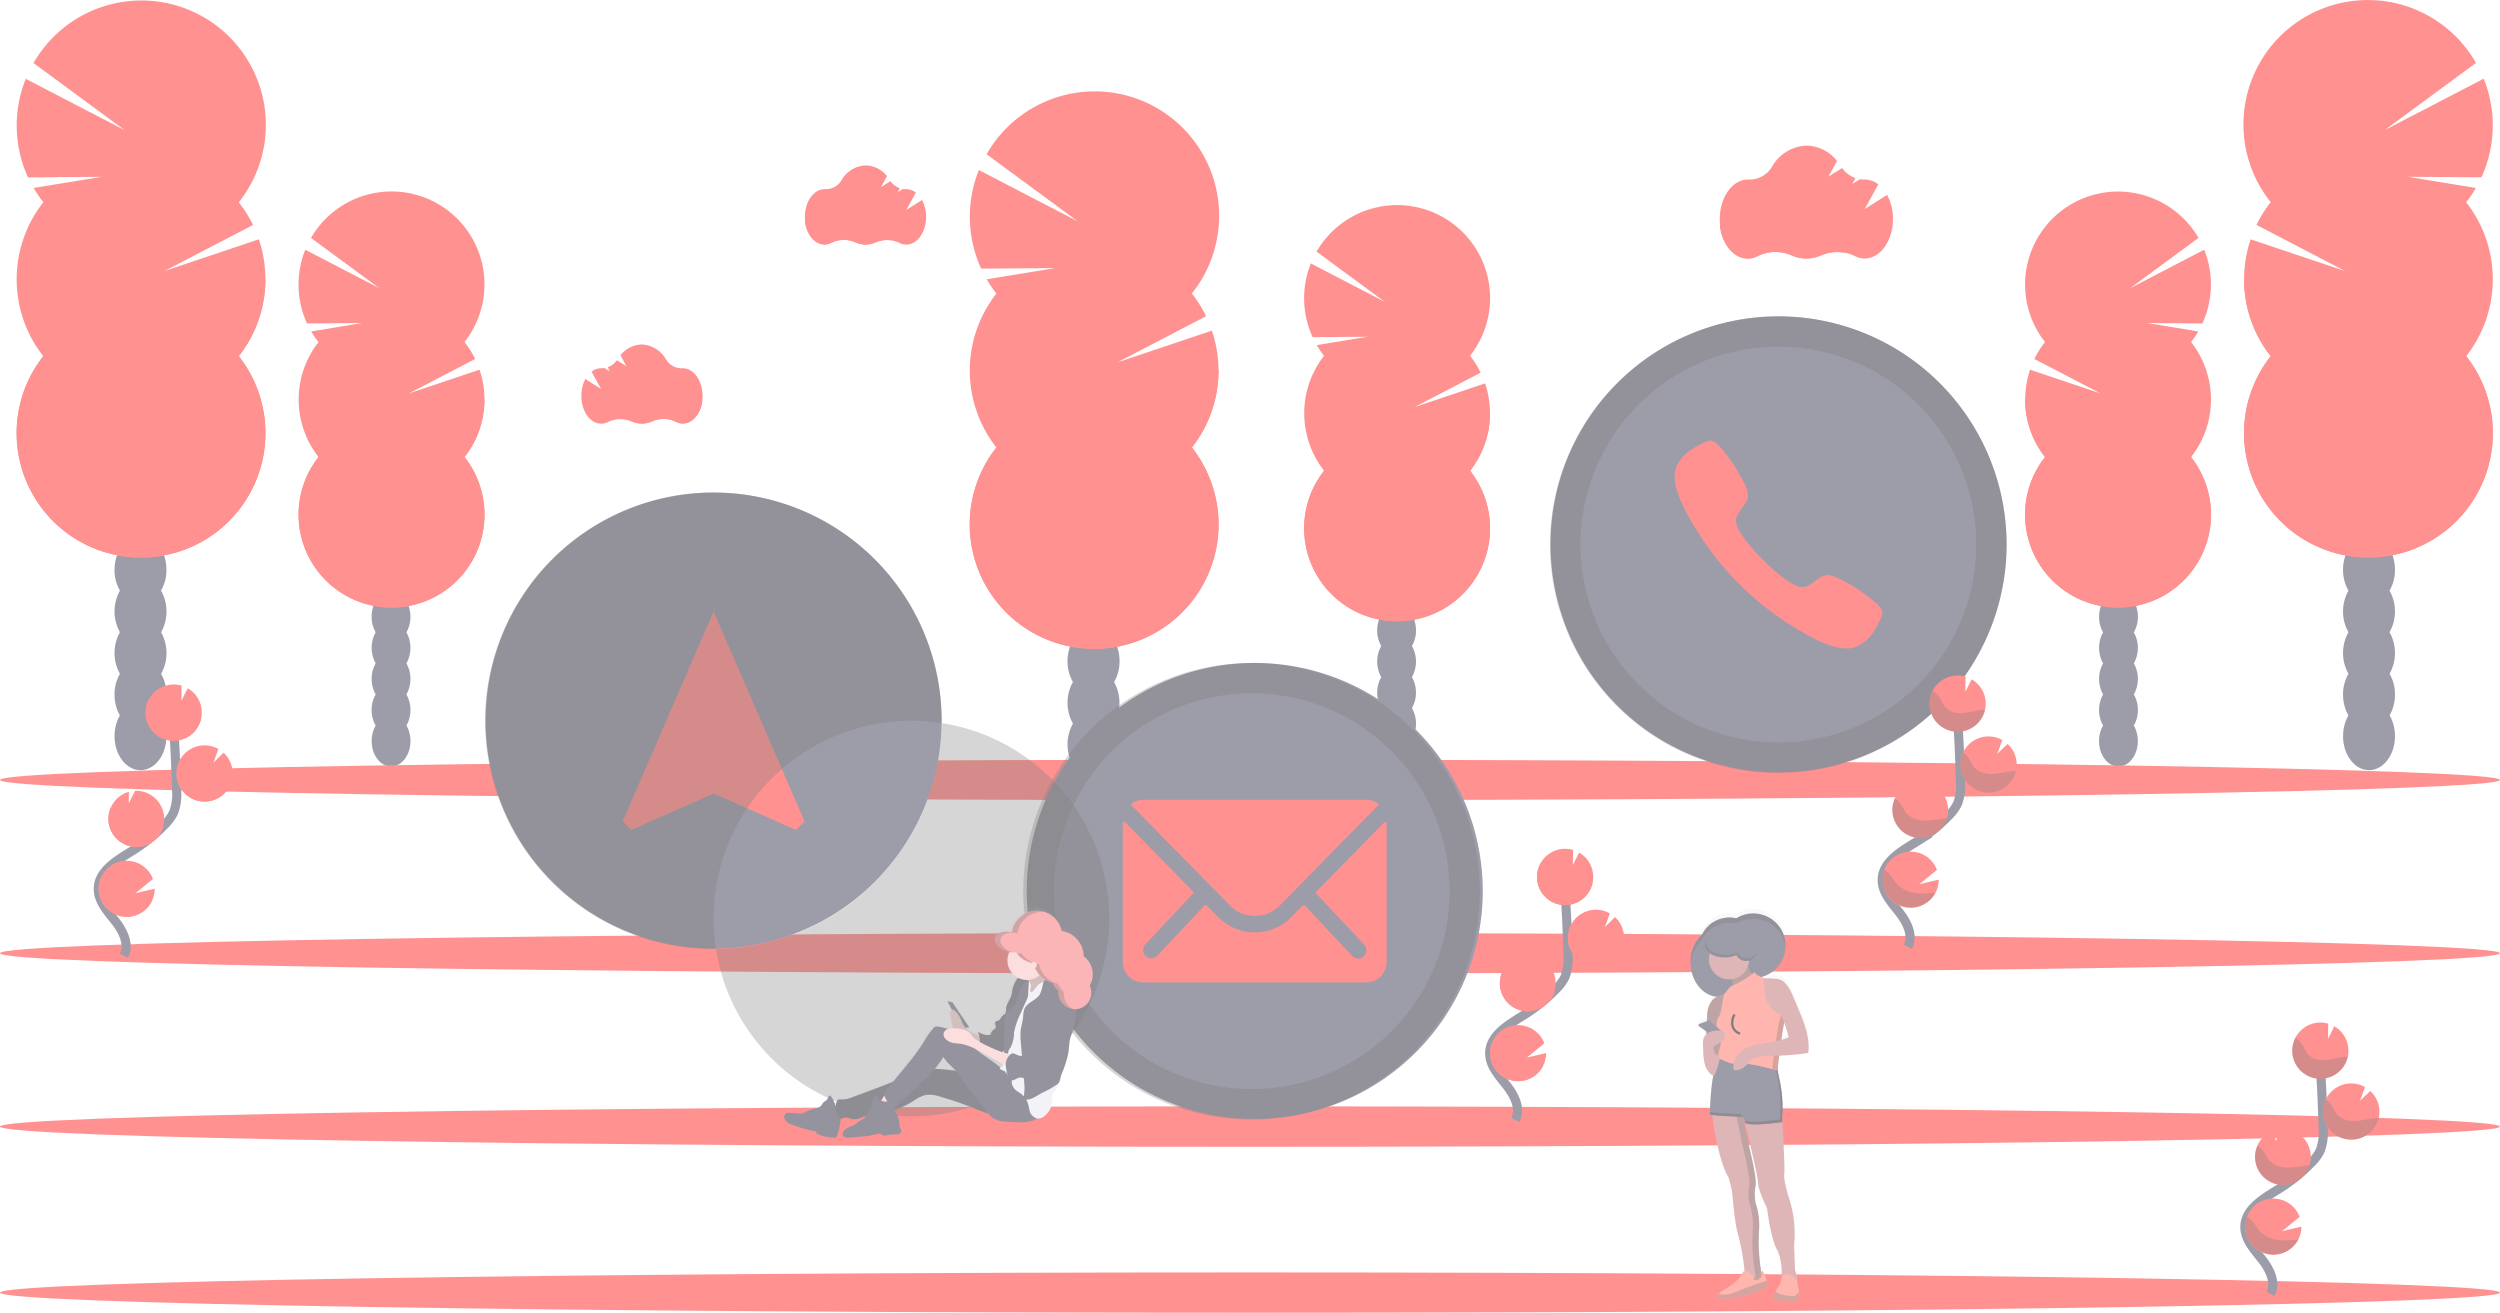 <svg xmlns="http://www.w3.org/2000/svg" xmlns:xlink="http://www.w3.org/1999/xlink" width="499" height="262.046" viewBox="0 0 499 262.046">
  <defs>
    <linearGradient id="linear-gradient" x1="20.421" y1="7.031" x2="20.421" y2="4.836" gradientUnits="objectBoundingBox">
      <stop offset="0" stop-color="gray" stop-opacity="0.251"/>
      <stop offset="0.54" stop-color="gray" stop-opacity="0.122"/>
      <stop offset="1" stop-color="gray" stop-opacity="0.102"/>
    </linearGradient>
    <linearGradient id="linear-gradient-2" x1="5.018" y1="10.438" x2="5.018" y2="8.24" xlink:href="#linear-gradient"/>
  </defs>
  <g id="surface1" transform="translate(0 0.163)" opacity="0.51">
    <g id="Group_1007" data-name="Group 1007">
      <path id="Path_1836" data-name="Path 1836" d="M223.457,165c0-3.75-2.32-6.789-5.18-6.789s-5.183,3.039-5.183,6.789,2.32,6.789,5.183,6.789S223.457,168.75,223.457,165Zm0,0" fill="#3f3d56"/>
      <path id="Path_1837" data-name="Path 1837" d="M222.379,135.953a8.172,8.172,0,0,0,1.082-4.152c0-3.75-2.32-6.789-5.184-6.789s-5.2,3.051-5.2,6.8a8.188,8.188,0,0,0,1.082,4.148,8.482,8.482,0,0,0,0,8.3,8.49,8.49,0,0,0,0,8.3,8.186,8.186,0,0,0-1.082,4.148c0,3.746,2.32,6.789,5.18,6.789s5.187-3.043,5.187-6.789a8.17,8.17,0,0,0-1.086-4.148,8.484,8.484,0,0,0,0-8.3,8.477,8.477,0,0,0,0-8.3Zm0,0" fill="#3f3d56"/>
      <path id="Path_1838" data-name="Path 1838" d="M223.457,123.512c0-3.746-2.32-6.789-5.18-6.789s-5.183,3.043-5.183,6.789,2.32,6.793,5.183,6.793S223.457,127.262,223.457,123.512Zm0,0" fill="#3f3d56"/>
      <path id="Path_1839" data-name="Path 1839" d="M223.457,115.215c0-3.75-2.32-6.789-5.18-6.789s-5.183,3.039-5.183,6.789,2.32,6.789,5.183,6.789S223.457,118.965,223.457,115.215Zm0,0" fill="#3f3d56"/>
      <path id="Path_1840" data-name="Path 1840" d="M198.879,58.43a25.08,25.08,0,0,1-1.93-2.844l13.614-2.238-14.723.109a24.906,24.906,0,0,1-.457-19.684l19.758,10.258L196.926,30.625A24.832,24.832,0,1,1,237.9,58.418a24.685,24.685,0,0,1,2.832,4.531L223.059,72.16,241.9,65.832a24.855,24.855,0,0,1-4,23.328,24.832,24.832,0,1,1-39.019,0,24.863,24.863,0,0,1,0-30.719Zm0,0" fill="#ff2828"/>
      <g id="Group_1006" data-name="Group 1006">
        <path id="Path_1841" data-name="Path 1841" d="M243.211,73.789A24.726,24.726,0,0,1,237.9,89.148a24.832,24.832,0,1,1-39.019,0C195.551,84.918,243.211,71,243.211,73.789Zm0,0" fill="#ff2828"/>
      </g>
    </g>
    <g id="Group_1009" data-name="Group 1009">
      <path id="Path_1842" data-name="Path 1842" d="M282.641,150.484c0-2.8-1.735-5.07-3.875-5.07s-3.875,2.27-3.875,5.07,1.734,5.071,3.875,5.071S282.641,153.285,282.641,150.484Zm0,0" fill="#3f3d56"/>
      <path id="Path_1843" data-name="Path 1843" d="M281.824,128.781a6.141,6.141,0,0,0,.809-3.1c0-2.805-1.735-5.079-3.871-5.079s-3.875,2.282-3.875,5.079a6.064,6.064,0,0,0,.812,3.1,6.325,6.325,0,0,0,0,6.2,6.335,6.335,0,0,0,0,6.2,6.064,6.064,0,0,0-.812,3.1c0,2.8,1.734,5.078,3.875,5.078s3.871-2.281,3.871-5.078a6.141,6.141,0,0,0-.809-3.1,6.376,6.376,0,0,0,0-6.2A6.366,6.366,0,0,0,281.824,128.781Zm0,0" fill="#3f3d56"/>
      <path id="Path_1844" data-name="Path 1844" d="M282.641,119.48c0-2.8-1.735-5.07-3.875-5.07s-3.875,2.27-3.875,5.07,1.734,5.071,3.875,5.071S282.641,122.281,282.641,119.48Zm0,0" fill="#3f3d56"/>
      <path id="Path_1845" data-name="Path 1845" d="M282.641,113.281c0-2.8-1.735-5.074-3.875-5.074s-3.875,2.273-3.875,5.074,1.734,5.071,3.875,5.071S282.641,116.082,282.641,113.281Zm0,0" fill="#3f3d56"/>
      <path id="Path_1846" data-name="Path 1846" d="M264.27,70.844a17.275,17.275,0,0,1-1.442-2.121L273,67.051,262,67.133a18.611,18.611,0,0,1-.351-14.715l14.761,7.668L262.789,50.063A18.558,18.558,0,1,1,293.426,70.84a18.647,18.647,0,0,1,2.117,3.387l-13.2,6.867,14.082-4.731A18.571,18.571,0,0,1,293.43,93.8a18.554,18.554,0,1,1-29.137,0,18.58,18.58,0,0,1,0-22.957Zm0,0" fill="#ff2828"/>
      <g id="Group_1008" data-name="Group 1008">
        <path id="Path_1847" data-name="Path 1847" d="M297.4,82.324A18.5,18.5,0,0,1,293.426,93.8a18.555,18.555,0,1,1-29.137,0C261.793,90.645,297.4,80.242,297.4,82.324Zm0,0" fill="#ff2828"/>
      </g>
    </g>
    <g id="Group_1011" data-name="Group 1011">
      <path id="Path_1848" data-name="Path 1848" d="M478.039,146.773c0-3.75-2.32-6.789-5.184-6.789s-5.179,3.039-5.179,6.789,2.32,6.79,5.179,6.79S478.039,150.523,478.039,146.773Zm0,0" fill="#3f3d56"/>
      <path id="Path_1849" data-name="Path 1849" d="M468.754,117.727a8.176,8.176,0,0,1-1.082-4.153c0-3.75,2.32-6.789,5.183-6.789s5.184,3.039,5.184,6.789a8.22,8.22,0,0,1-1.086,4.153,8.48,8.48,0,0,1,0,8.3,8.482,8.482,0,0,1,0,8.3,8.151,8.151,0,0,1,1.086,4.153c0,3.746-2.324,6.789-5.184,6.789s-5.183-3.043-5.183-6.789a8.187,8.187,0,0,1,1.082-4.153,8.482,8.482,0,0,1,0-8.3A8.48,8.48,0,0,1,468.754,117.727Zm0,0" fill="#3f3d56"/>
      <path id="Path_1850" data-name="Path 1850" d="M478.039,105.289c0-3.75-2.32-6.789-5.184-6.789s-5.179,3.039-5.179,6.789,2.32,6.789,5.179,6.789S478.039,109.039,478.039,105.289Zm0,0" fill="#3f3d56"/>
      <path id="Path_1851" data-name="Path 1851" d="M478.039,96.988c0-3.746-2.32-6.789-5.184-6.789s-5.179,3.043-5.179,6.789,2.32,6.793,5.179,6.793S478.039,100.738,478.039,96.988Zm0,0" fill="#3f3d56"/>
      <path id="Path_1852" data-name="Path 1852" d="M492.254,40.2a24.68,24.68,0,0,0,1.93-2.844L480.57,35.121l14.723.109a24.889,24.889,0,0,0,.457-19.684L475.992,25.8,494.207,12.4A24.833,24.833,0,1,0,453.23,40.191a24.8,24.8,0,0,0-2.832,4.531l17.68,9.215L449.23,47.605a24.88,24.88,0,0,0,4,23.332,24.831,24.831,0,1,0,39.02,0,24.869,24.869,0,0,0,0-30.723Zm0,0" fill="#ff2828"/>
      <g id="Group_1010" data-name="Group 1010">
        <path id="Path_1853" data-name="Path 1853" d="M447.922,55.563a24.723,24.723,0,0,0,5.312,15.359,24.832,24.832,0,1,0,39.02,0C495.582,66.7,447.922,52.773,447.922,55.563Zm0,0" fill="#ff2828"/>
      </g>
    </g>
    <g id="Group_1013" data-name="Group 1013">
      <path id="Path_1854" data-name="Path 1854" d="M426.715,147.75c0-2.8-1.735-5.07-3.875-5.07s-3.875,2.269-3.875,5.07,1.734,5.07,3.875,5.07S426.715,150.551,426.715,147.75Zm0,0" fill="#3f3d56"/>
      <path id="Path_1855" data-name="Path 1855" d="M419.777,126.047a6.143,6.143,0,0,1-.8-3.1c0-2.8,1.734-5.078,3.871-5.078s3.875,2.281,3.875,5.078a6.081,6.081,0,0,1-.813,3.1,6.333,6.333,0,0,1,0,6.2,6.325,6.325,0,0,1,0,6.2,6.081,6.081,0,0,1,.813,3.1c0,2.805-1.735,5.078-3.875,5.078s-3.871-2.277-3.871-5.078a6.154,6.154,0,0,1,.8-3.1,6.387,6.387,0,0,1,0-6.2A6.4,6.4,0,0,1,419.777,126.047Zm0,0" fill="#3f3d56"/>
      <path id="Path_1856" data-name="Path 1856" d="M426.715,116.746c0-2.8-1.735-5.07-3.875-5.07s-3.875,2.269-3.875,5.07,1.734,5.074,3.875,5.074S426.715,119.547,426.715,116.746Zm0,0" fill="#3f3d56"/>
      <path id="Path_1857" data-name="Path 1857" d="M426.715,110.547c0-2.8-1.735-5.074-3.875-5.074s-3.875,2.273-3.875,5.074,1.734,5.07,3.875,5.07S426.715,113.348,426.715,110.547Zm0,0" fill="#3f3d56"/>
      <path id="Path_1858" data-name="Path 1858" d="M437.336,68.109a17.718,17.718,0,0,0,1.441-2.121L428.6,64.316l11,.082a18.615,18.615,0,0,0,.356-14.715L425.2,57.352l13.621-10.024A18.557,18.557,0,1,0,408.18,68.105a18.73,18.73,0,0,0-2.117,3.387l13.2,6.867-14.055-4.727A18.579,18.579,0,0,0,408.2,91.066a18.556,18.556,0,1,0,29.141,0,18.58,18.58,0,0,0,0-22.957Zm0,0" fill="#ff2828"/>
      <g id="Group_1012" data-name="Group 1012">
        <path id="Path_1859" data-name="Path 1859" d="M404.207,79.59a18.5,18.5,0,0,0,3.973,11.477,18.554,18.554,0,1,0,29.136,0C439.813,87.91,404.207,77.508,404.207,79.59Zm0,0" fill="#ff2828"/>
      </g>
    </g>
    <g id="Group_1015" data-name="Group 1015">
      <path id="Path_1860" data-name="Path 1860" d="M33.223,146.773c0-3.75-2.32-6.789-5.18-6.789s-5.184,3.039-5.184,6.789,2.32,6.79,5.184,6.79S33.223,150.523,33.223,146.773Zm0,0" fill="#3f3d56"/>
      <path id="Path_1861" data-name="Path 1861" d="M32.141,117.727a8.222,8.222,0,0,0,1.082-4.153c0-3.75-2.32-6.789-5.18-6.789s-5.184,3.039-5.184,6.789a8.22,8.22,0,0,0,1.078,4.153,8.519,8.519,0,0,0,0,8.3,8.521,8.521,0,0,0,0,8.3,8.19,8.19,0,0,0-1.078,4.153c0,3.746,2.316,6.789,5.184,6.789s5.191-3.035,5.191-6.782a8.175,8.175,0,0,0-1.082-4.148,8.48,8.48,0,0,0,0-8.3,8.488,8.488,0,0,0,0-8.3Zm0,0" fill="#3f3d56"/>
      <path id="Path_1862" data-name="Path 1862" d="M33.223,105.289c0-3.75-2.32-6.789-5.18-6.789s-5.184,3.039-5.184,6.789,2.32,6.789,5.184,6.789S33.223,109.039,33.223,105.289Zm0,0" fill="#3f3d56"/>
      <path id="Path_1863" data-name="Path 1863" d="M33.223,96.988c0-3.746-2.32-6.789-5.18-6.789s-5.184,3.043-5.184,6.789,2.32,6.793,5.184,6.793S33.223,100.738,33.223,96.988Zm0,0" fill="#3f3d56"/>
      <path id="Path_1864" data-name="Path 1864" d="M8.652,40.2a24.61,24.61,0,0,1-1.934-2.844L20.34,35.121,5.6,35.254A24.893,24.893,0,0,1,5.145,15.57L24.906,25.828,6.691,12.422A24.828,24.828,0,1,1,47.668,40.215,24.738,24.738,0,0,1,50.5,44.746L32.816,53.938l18.852-6.332A24.9,24.9,0,0,1,47.66,70.938a24.831,24.831,0,1,1-39.02,0,24.869,24.869,0,0,1,0-30.723Zm0,0" fill="#ff2828"/>
      <g id="Group_1014" data-name="Group 1014">
        <path id="Path_1865" data-name="Path 1865" d="M52.973,55.563A24.748,24.748,0,0,1,47.66,70.922a24.832,24.832,0,1,1-39.02,0C5.313,66.7,52.973,52.773,52.973,55.563Zm0,0" fill="#ff2828"/>
      </g>
    </g>
    <g id="Group_1017" data-name="Group 1017">
      <path id="Path_1866" data-name="Path 1866" d="M81.93,147.75c0-2.8-1.734-5.07-3.875-5.07s-3.875,2.269-3.875,5.07,1.734,5.07,3.875,5.07S81.93,150.551,81.93,147.75Zm0,0" fill="#3f3d56"/>
      <path id="Path_1867" data-name="Path 1867" d="M81.121,126.047a6.145,6.145,0,0,0,.8-3.1c0-2.8-1.73-5.078-3.871-5.078s-3.875,2.281-3.875,5.078a6.113,6.113,0,0,0,.813,3.1,6.333,6.333,0,0,0,0,6.2,6.325,6.325,0,0,0,0,6.2,6.113,6.113,0,0,0-.812,3.1c0,2.805,1.734,5.078,3.875,5.078s3.871-2.277,3.871-5.078a6.155,6.155,0,0,0-.8-3.1,6.385,6.385,0,0,0,0-6.2A6.393,6.393,0,0,0,81.121,126.047Zm0,0" fill="#3f3d56"/>
      <path id="Path_1868" data-name="Path 1868" d="M81.93,116.746c0-2.8-1.734-5.07-3.875-5.07s-3.875,2.269-3.875,5.07,1.734,5.074,3.875,5.074S81.93,119.547,81.93,116.746Zm0,0" fill="#3f3d56"/>
      <path id="Path_1869" data-name="Path 1869" d="M81.93,110.547c0-2.8-1.734-5.074-3.875-5.074s-3.875,2.273-3.875,5.074,1.734,5.07,3.875,5.07S81.93,113.348,81.93,110.547Zm0,0" fill="#3f3d56"/>
      <path id="Path_1870" data-name="Path 1870" d="M63.559,68.109a18.087,18.087,0,0,1-1.441-2.121l10.176-1.672L61.285,64.4a18.615,18.615,0,0,1-.352-14.715L75.7,57.352,62.078,47.328A18.557,18.557,0,1,1,92.715,68.105a18.085,18.085,0,0,1,2.117,3.387l-13.2,6.867,14.082-4.73a18.57,18.57,0,0,1-2.992,17.434,18.554,18.554,0,1,1-29.137,0,18.58,18.58,0,0,1,0-22.957Zm0,0" fill="#ff2828"/>
      <g id="Group_1016" data-name="Group 1016">
        <path id="Path_1871" data-name="Path 1871" d="M96.688,79.59a18.5,18.5,0,0,1-3.973,11.477,18.556,18.556,0,1,1-29.137,0C61.074,87.91,96.688,77.508,96.688,79.59Zm0,0" fill="#ff2828"/>
      </g>
    </g>
    <g id="Group_1018" data-name="Group 1018">
      <path id="Path_1872" data-name="Path 1872" d="M499,224.7c0-2.23-111.7-4.035-249.5-4.035S0,222.465,0,224.7s111.7,4.039,249.5,4.039S499,226.926,499,224.7Zm0,0" fill="#ff2828"/>
    </g>
    <g id="Group_1019" data-name="Group 1019">
      <path id="Path_1873" data-name="Path 1873" d="M499,257.844c0-2.231-111.7-4.035-249.5-4.035S0,255.613,0,257.844s111.7,4.039,249.5,4.039S499,260.074,499,257.844Zm0,0" fill="#ff2828"/>
    </g>
    <g id="Group_1020" data-name="Group 1020">
      <path id="Path_1874" data-name="Path 1874" d="M499,155.516c0-2.231-111.7-4.039-249.5-4.039S0,153.285,0,155.516s111.7,4.035,249.5,4.035S499,157.742,499,155.516Zm0,0" fill="#ff2828"/>
    </g>
    <g id="Group_1021" data-name="Group 1021">
      <path id="Path_1875" data-name="Path 1875" d="M499,190.1c0-2.231-111.7-4.036-249.5-4.036S0,187.871,0,190.1s111.7,4.039,249.5,4.039S499,192.332,499,190.1Zm0,0" fill="#ff2828"/>
    </g>
    <g id="Group_1022" data-name="Group 1022">
      <path id="Path_1876" data-name="Path 1876" d="M368.234,50.289a8.335,8.335,0,0,0-4.824.531,7.145,7.145,0,0,1-5.8,0,8.132,8.132,0,0,0-6.828.129,4.162,4.162,0,0,1-1.965.492c-2.765,0-5.066-2.785-5.543-6.465a5.4,5.4,0,0,0,1.364-1.488,7.77,7.77,0,0,1,13.875-.051,5.318,5.318,0,0,0,4.593,2.523h.071C365.4,45.938,367.313,47.707,368.234,50.289Zm0,0" fill="#ff2828"/>
    </g>
    <g id="Group_1023" data-name="Group 1023">
      <path id="Path_1877" data-name="Path 1877" d="M376.664,38.738l-4.473,2.836,2.735-4.941a4.451,4.451,0,0,0-2.707-.961h-.071a5.49,5.49,0,0,1-.914-.066l-1.539.961.653-1.184a5.376,5.376,0,0,1-2.653-2.016l-2.734,1.723,1.715-3.117A7.945,7.945,0,0,0,360.6,28.9a8.325,8.325,0,0,0-6.957,4.293,5.2,5.2,0,0,1-4.594,2.477H348.9c-3.113,0-5.636,3.531-5.636,7.887s2.523,7.894,5.636,7.894a4.3,4.3,0,0,0,1.965-.492,8.118,8.118,0,0,1,6.828-.137,7.083,7.083,0,0,0,5.8,0,8.151,8.151,0,0,1,6.766.133,4.231,4.231,0,0,0,1.937.48c3.118,0,5.637-3.535,5.637-7.891A10.009,10.009,0,0,0,376.664,38.738Zm0,0" fill="#ff2828"/>
    </g>
    <g id="Group_1024" data-name="Group 1024">
      <path id="Path_1878" data-name="Path 1878" d="M178.137,47.824a5.842,5.842,0,0,0-3.383.371,4.957,4.957,0,0,1-4.055,0,5.688,5.688,0,0,0-4.777.094,2.982,2.982,0,0,1-1.367.344c-1.934,0-3.547-1.953-3.883-4.527a3.736,3.736,0,0,0,.969-1.043,5.44,5.44,0,0,1,9.714-.035,3.734,3.734,0,0,0,3.219,1.77h.047C176.152,44.785,177.488,46.027,178.137,47.824Zm0,0" fill="#ff2828"/>
    </g>
    <g id="Group_1025" data-name="Group 1025">
      <path id="Path_1879" data-name="Path 1879" d="M184.035,39.746l-3.129,1.988,1.9-3.461a3.061,3.061,0,0,0-1.891-.672h-.055a3.564,3.564,0,0,1-.644-.051l-1.063.676.457-.832a3.783,3.783,0,0,1-1.859-1.406l-1.9,1.2,1.2-2.18a5.568,5.568,0,0,0-4.254-2.156,5.819,5.819,0,0,0-4.867,3.008,3.642,3.642,0,0,1-3.219,1.738h-.106c-2.179,0-3.945,2.469-3.945,5.52s1.766,5.523,3.945,5.523a2.983,2.983,0,0,0,1.368-.344,5.694,5.694,0,0,1,4.773-.094,5.046,5.046,0,0,0,2.043.457,4.973,4.973,0,0,0,2.016-.43,5.706,5.706,0,0,1,4.734.094,2.973,2.973,0,0,0,1.367.336c2.176,0,3.942-2.473,3.942-5.524A6.987,6.987,0,0,0,184.035,39.746Zm0,0" fill="#ff2828"/>
    </g>
    <g id="Group_1026" data-name="Group 1026">
      <path id="Path_1880" data-name="Path 1880" d="M122.742,83.555a5.825,5.825,0,0,1,3.379.367,4.967,4.967,0,0,0,4.059,0,5.7,5.7,0,0,1,4.777.09,2.937,2.937,0,0,0,1.367.348c1.934,0,3.547-1.953,3.879-4.527a3.678,3.678,0,0,1-.965-1.047,5.448,5.448,0,0,0-9.718-.031,3.725,3.725,0,0,1-3.211,1.77h-.051C124.723,80.531,123.383,81.766,122.742,83.555Zm0,0" fill="#ff2828"/>
    </g>
    <g id="Group_1027" data-name="Group 1027">
      <path id="Path_1881" data-name="Path 1881" d="M116.84,75.488l3.133,1.984-1.9-3.453a3.128,3.128,0,0,1,1.895-.68h.051a4.065,4.065,0,0,0,.652-.043l1.059.668-.454-.824a3.765,3.765,0,0,0,1.852-1.406l1.9,1.2-1.183-2.184a5.556,5.556,0,0,1,4.254-2.152,5.824,5.824,0,0,1,4.863,3.008,3.647,3.647,0,0,0,3.215,1.738h.109c2.176,0,3.946,2.473,3.946,5.52s-1.77,5.523-3.946,5.523a2.9,2.9,0,0,1-1.363-.34,5.674,5.674,0,0,0-4.777-.1,4.916,4.916,0,0,1-2.039.457,5.021,5.021,0,0,1-2.024-.43,5.7,5.7,0,0,0-4.73.094,2.97,2.97,0,0,1-1.364.336c-2.183,0-3.949-2.469-3.949-5.523A7.092,7.092,0,0,1,116.84,75.488Zm0,0" fill="#ff2828"/>
    </g>
    <path id="Path_1882" data-name="Path 1882" d="M326.127,297.488c1.191-2.2-.156-4.9-1.707-6.867s-3.442-4.008-3.4-6.508c.059-3.6,3.875-5.727,6.918-7.629a33.811,33.811,0,0,0,6.215-5.012,9.192,9.192,0,0,0,1.91-2.563,10.4,10.4,0,0,0,.574-4.555q-.2-7.7-.762-15.383" transform="translate(-23.675 -74.103)" fill="none" stroke="#3f3d56" stroke-miterlimit="10" stroke-width="1.822"/>
    <path id="Path_1883" data-name="Path 1883" d="M318,174.613a5.613,5.613,0,0,0-2.8-4.6l-1.258,2.484.043-3.008A5.612,5.612,0,1,0,318,174.613Zm0,0" fill="#ff2828"/>
    <path id="Path_1884" data-name="Path 1884" d="M308,212.578a5.6,5.6,0,0,1-10.582-2.277,5.472,5.472,0,0,1,.367-2.278,5.606,5.606,0,0,1,10.469.059l-3.5,2.852,3.851-.911A5.58,5.58,0,0,1,308,212.578Zm0,0" fill="#ff2828"/>
    <path id="Path_1885" data-name="Path 1885" d="M305.23,201.691a5.609,5.609,0,0,1-1.773-11L303.426,193l1.269-2.516a5.612,5.612,0,0,1,.524,11.211Zm0,0" fill="#ff2828"/>
    <path id="Path_1886" data-name="Path 1886" d="M318.84,192.629a5.609,5.609,0,1,1,2.476-10.481l-.988,2.735,2.02-2a5.609,5.609,0,0,1-3.524,9.734Zm0,0" fill="#ff2828"/>
    <g id="Group_1028" data-name="Group 1028">
      <path id="Path_1887" data-name="Path 1887" d="M317.242,176.109c-1.293.141-2.551.543-3.851.625a4.178,4.178,0,0,1-3.543-1.238,18.118,18.118,0,0,1-1.035-1.824,3.979,3.979,0,0,0-1.415-1.332,5.607,5.607,0,1,0,10.473,3.73C317.668,176.074,317.453,176.086,317.242,176.109Zm0,0" fill="#ff2828"/>
    </g>
    <g id="Group_1029" data-name="Group 1029">
      <path id="Path_1888" data-name="Path 1888" d="M318.84,192.629a5.613,5.613,0,0,1-5.332-8,4.14,4.14,0,0,1,1.125,1.129,18.884,18.884,0,0,0,1.113,1.855,4.567,4.567,0,0,0,3.719,1.3c1.351-.07,2.66-.457,4.008-.57.183,0,.371-.027.562-.031A5.608,5.608,0,0,1,318.84,192.629Zm0,0" fill="#ff2828"/>
    </g>
    <g id="Group_1030" data-name="Group 1030">
      <path id="Path_1889" data-name="Path 1889" d="M305.23,201.691a5.611,5.611,0,0,1-5.375-7.9,4.571,4.571,0,0,1,1.188,1.141,19.036,19.036,0,0,0,1.215,1.89,5.09,5.09,0,0,0,3.969,1.367c1.429-.058,2.73-.371,4.1-.457A5.626,5.626,0,0,1,305.23,201.691Zm0,0" fill="#ff2828"/>
    </g>
    <g id="Group_1031" data-name="Group 1031">
      <path id="Path_1890" data-name="Path 1890" d="M308,212.578a5.6,5.6,0,0,1-10.582-2.277,5.472,5.472,0,0,1,.367-2.278,5.58,5.58,0,0,1,1.227,1.1c.535.649.883,1.367,1.5,1.992a6.994,6.994,0,0,0,4.64,1.629A23.137,23.137,0,0,0,308,212.578Zm0,0" fill="#ff2828"/>
    </g>
    <path id="Path_1891" data-name="Path 1891" d="M48.4,264.683c1.187-2.207-.16-4.9-1.707-6.867s-3.441-4.019-3.4-6.512c.059-3.594,3.875-5.723,6.922-7.629a33.8,33.8,0,0,0,6.215-5.012,9.139,9.139,0,0,0,1.906-2.559,10.35,10.35,0,0,0,.575-4.559q-.2-7.693-.758-15.383" transform="translate(-23.675 -74.103)" fill="none" stroke="#3f3d56" stroke-miterlimit="10" stroke-width="1.822"/>
    <path id="Path_1892" data-name="Path 1892" d="M40.27,141.809a5.606,5.606,0,0,0-2.8-4.6L36.215,139.7l.039-3.007a5.609,5.609,0,1,0,4.016,5.121Zm0,0" fill="#ff2828"/>
    <path id="Path_1893" data-name="Path 1893" d="M30.273,179.773A5.6,5.6,0,0,1,19.691,177.5a5.478,5.478,0,0,1,.363-2.281,5.608,5.608,0,0,1,10.473.062l-3.5,2.852,3.852-.91A5.588,5.588,0,0,1,30.273,179.773Zm0,0" fill="#ff2828"/>
    <path id="Path_1894" data-name="Path 1894" d="M27.5,168.883a5.609,5.609,0,0,1-1.773-11l-.035,2.309,1.274-2.512a5.61,5.61,0,0,1,.523,11.207Zm0,0" fill="#ff2828"/>
    <path id="Path_1895" data-name="Path 1895" d="M41.113,159.82a5.608,5.608,0,1,1,2.477-10.48l-.988,2.734,2.016-2a5.609,5.609,0,0,1-3.523,9.738Zm0,0" fill="#ff2828"/>
    <g id="Group_1032" data-name="Group 1032">
      <path id="Path_1896" data-name="Path 1896" d="M39.516,143.3c-1.293.144-2.551.543-3.851.625a4.162,4.162,0,0,1-3.543-1.238,17.864,17.864,0,0,1-1.039-1.825,4,4,0,0,0-1.41-1.328,5.606,5.606,0,1,0,10.473,3.727C39.938,143.266,39.723,143.281,39.516,143.3Zm0,0" fill="#ff2828"/>
    </g>
    <g id="Group_1033" data-name="Group 1033">
      <path id="Path_1897" data-name="Path 1897" d="M41.113,159.82a5.608,5.608,0,0,1-5.332-8,4.079,4.079,0,0,1,1.125,1.129,20.253,20.253,0,0,0,1.109,1.856,4.574,4.574,0,0,0,3.723,1.3c1.352-.067,2.656-.457,4-.571.188,0,.375-.027.566-.031A5.608,5.608,0,0,1,41.113,159.82Zm0,0" fill="#ff2828"/>
    </g>
    <g id="Group_1034" data-name="Group 1034">
      <path id="Path_1898" data-name="Path 1898" d="M27.5,168.883a5.606,5.606,0,0,1-5.375-7.895,4.51,4.51,0,0,1,1.188,1.137,18.824,18.824,0,0,0,1.215,1.891,5.069,5.069,0,0,0,3.965,1.367c1.43-.059,2.731-.367,4.1-.453A5.614,5.614,0,0,1,27.5,168.883Zm0,0" fill="#ff2828"/>
    </g>
    <g id="Group_1035" data-name="Group 1035">
      <path id="Path_1899" data-name="Path 1899" d="M30.273,179.773A5.6,5.6,0,0,1,19.691,177.5a5.478,5.478,0,0,1,.363-2.281,5.721,5.721,0,0,1,1.23,1.1,24.753,24.753,0,0,0,1.5,1.989,7,7,0,0,0,4.637,1.633A23.153,23.153,0,0,0,30.273,179.773Zm0,0" fill="#ff2828"/>
    </g>
    <path id="Path_1901" data-name="Path 1901" d="M194.133,104.281a5.6,5.6,0,0,1,2.793-4.6l1.258,2.484-.036-3.008a5.608,5.608,0,1,1-4.015,5.121Zm0,0" fill="#ff2828"/>
    <path id="Path_1909" data-name="Path 1909" d="M400.516,108.527A45.512,45.512,0,1,1,355,62.98,45.527,45.527,0,0,1,400.516,108.527Zm0,0" fill="#3f3d56"/>
    <path id="Path_1910" data-name="Path 1910" d="M374.543,120.273a34.686,34.686,0,0,0-7.285-4.871c-2.184-1.047-2.985-1.027-4.528.086-1.285.914-2.117,1.793-3.589,1.469s-4.4-2.527-7.227-5.348-5.023-5.73-5.336-7.23.551-2.313,1.469-3.6c1.113-1.543,1.144-2.347.086-4.527a34.859,34.859,0,0,0-4.871-7.293c-1.6-1.594-1.942-1.242-2.817-.91a16.2,16.2,0,0,0-2.582,1.367,7.807,7.807,0,0,0-3.1,3.273c-.621,1.332-1.328,3.8,2.3,10.27a59.278,59.278,0,0,0,23.524,23.516c6.457,3.644,8.93,2.918,10.258,2.3a7.637,7.637,0,0,0,3.269-3.1,15.939,15.939,0,0,0,1.367-2.586C375.785,122.219,376.141,121.863,374.543,120.273Zm0,0" fill="#ff2828"/>
    <g id="Group_1040" data-name="Group 1040">
      <path id="Path_1911" data-name="Path 1911" d="M355,62.984a45.564,45.564,0,1,0,45.508,45.543A45.548,45.548,0,0,0,355,62.984Zm0,85.036a39.492,39.492,0,1,1,39.461-39.493A39.479,39.479,0,0,1,355,148.02Zm0,0" fill="rgba(0,0,0,0.32)"/>
    </g>
    <path id="Path_1912" data-name="Path 1912" d="M295.957,177.707a45.51,45.51,0,1,1-45.512-45.547A45.531,45.531,0,0,1,295.957,177.707Zm0,0" fill="#3f3d56"/>
    <path id="Path_1913" data-name="Path 1913" d="M276.332,163.949,262.7,177.824a.249.249,0,0,0-.074.176.259.259,0,0,0,.074.18l9.563,10.172a1.646,1.646,0,1,1-2.328,2.328l-9.512-10.137a.261.261,0,0,0-.363,0l-2.317,2.344a10.189,10.189,0,0,1-7.285,3.066,10.422,10.422,0,0,1-7.414-3.156l-2.227-2.277a.261.261,0,0,0-.363,0l-9.488,10.117a1.647,1.647,0,0,1-2.809-1.164,1.627,1.627,0,0,1,.485-1.164l9.523-10.153a.277.277,0,0,0,0-.355l-13.629-13.875a.249.249,0,0,0-.426.176v27.765a4.064,4.064,0,0,0,4.047,4.051h44.559a4.059,4.059,0,0,0,4.047-4.051V164.125a.248.248,0,0,0-.434-.176Zm0,0" fill="#ff2828"/>
    <path id="Path_1914" data-name="Path 1914" d="M250.445,182.656a6.87,6.87,0,0,0,4.973-2.051l19.848-20.214a3.967,3.967,0,0,0-2.5-.914H228.168a3.936,3.936,0,0,0-2.5.914L245.516,180.6A6.841,6.841,0,0,0,250.445,182.656Zm0,0" fill="#ff2828"/>
    <g id="Group_1041" data-name="Group 1041">
      <path id="Path_1915" data-name="Path 1915" d="M249.875,132.168a45.565,45.565,0,1,0,45.5,45.539A45.546,45.546,0,0,0,249.875,132.168Zm0,85.031a39.49,39.49,0,1,1,39.457-39.492A39.476,39.476,0,0,1,249.875,217.2Zm0,0" fill="rgba(0,0,0,0.32)"/>
    </g>
    <path id="Path_1916" data-name="Path 1916" d="M187.949,143.7a45.512,45.512,0,1,1-45.511-45.547A45.53,45.53,0,0,1,187.949,143.7Zm0,0" fill="#3f3d56"/>
    <path id="Path_1917" data-name="Path 1917" d="M142.438,121.9l-18.145,41.891,1.695,1.7,16.453-7.261,16.457,7.261,1.692-1.7Zm0,0" fill="#ff2828"/>
    <g id="Group_1042" data-name="Group 1042">
      <path id="Path_1918" data-name="Path 1918" d="M142.438,98.133A45.567,45.567,0,1,0,187.945,143.7,45.547,45.547,0,0,0,142.438,98.133Zm0,85.035a39.479,39.479,0,1,1,0,.02Zm0,0" fill="rgba(0,0,0,0.32)"/>
    </g>
    <path id="Path_1919" data-name="Path 1919" d="M359.2,201.055q-.621-1.512-1.273-3.016a8.972,8.972,0,0,0-1.551-2.684,2.89,2.89,0,0,0-.91-.683,3.834,3.834,0,0,0-1.188-.234,9.255,9.255,0,0,0-1.867-.051c-.242-.074-.515-.168-.785-.278a6.506,6.506,0,0,0,4.844-6.039v-.277a6.489,6.489,0,0,0-6.461-6.52,6.353,6.353,0,0,0-3.391.969,6.082,6.082,0,0,0-6.828,3.293,7.545,7.545,0,0,0-2.324,5.606v.289c.121,3.539,2.406,6.379,5.293,6.664a3.03,3.03,0,0,0-.84.562,5.2,5.2,0,0,0-1.125,3.434l-.066.914-1.532.547a.282.282,0,0,0-.066.5l1.461,1.043v.258a1.167,1.167,0,0,0,.027.3,2.063,2.063,0,0,0-.566.808,3.685,3.685,0,0,0-.129,1.477l.055,1.269a9.9,9.9,0,0,0,.386,2.828c.192.567,1.02,1.93,1.614,1.938a58.982,58.982,0,0,0-.7,7.793c-.066.066.125.133.457.187.329,2.512,1.395,9.567,3.3,12.672a27.741,27.741,0,0,1,.715,3.078s.539,6.7,1.254,8.7a44.5,44.5,0,0,1,1.227,7.089.7.7,0,0,0-.508.52c-.36,1.082-2.688,2.734-2.688,2.734a11.264,11.264,0,0,0-2.015,1.289c-.731.661-.7,1.258,2.55.883,6.286-.726,7.36-2.734,7.36-2.734s-.1-.336-.254-.774a8.6,8.6,0,0,0-.82-1.945c-.094-.086-.184.059-.293.285a39.2,39.2,0,0,1-.43-8.8,14.228,14.228,0,0,0-.719-5.253,10,10,0,0,1,0-3.442c.36-1.449-1.433-8.516-1.433-8.516l-1.028-5.2a1.431,1.431,0,0,1,.285.606l.028.105.027.149a.276.276,0,0,0,.074.14c.7,2.918,2.621,11,2.621,12.18,0,1.449,1.793,5.074,1.793,5.074s.715,5.977,1.973,8.328a12.068,12.068,0,0,1,.934,5.575,5.15,5.15,0,0,1-.575,1.847,4.446,4.446,0,0,0-.679,1.18l-.039.09s-.539,1.086-.18,1.269a8.866,8.866,0,0,0,4.309.543s.718-.914.718-1.269a5.926,5.926,0,0,0-.082-.645c-.133-.855-.379-2.207-.383-2.219a6.173,6.173,0,0,0-.453-2.207l-.183-5.07a23.409,23.409,0,0,0-1.258-10.148s-.91-3.258-.715-4.164-.359-10.508-.359-10.508l-.055-.137a10.728,10.728,0,0,1,.055-2.035,26.951,26.951,0,0,0-.719-6.883,5.918,5.918,0,0,1-.254-1.5c.039-.379.164-1.488.332-2.863a50.085,50.085,0,0,0,5.289-.457.5.5,0,0,0,.563-.551C361.223,206.234,360.227,203.582,359.2,201.055Zm-3.613,5.746c.188-1.3.387-2.555.59-3.488l.027.082a25.289,25.289,0,0,1,.864,2.871A9.548,9.548,0,0,1,355.582,206.8Zm0,0" fill="url(#linear-gradient)"/>
    <path id="Path_1920" data-name="Path 1920" d="M341.637,221.469s1.074,9.676,3.4,13.433a27.147,27.147,0,0,1,.715,3.043s.535,6.625,1.25,8.594a47.525,47.525,0,0,1,1.254,7.348s2.5,2.859,3.4.535a37.61,37.61,0,0,1-.539-9.313,14.076,14.076,0,0,0-.715-5.195,9.745,9.745,0,0,1,0-3.4c.356-1.438-1.433-8.418-1.433-8.418l-1.43-6.985Zm0,0" fill="#be6f72"/>
    <path id="Path_1921" data-name="Path 1921" d="M352.91,256.215s-1.074,1.965-7.336,2.683c-3.25.368-3.273-.218-2.539-.875a11.34,11.34,0,0,1,2-1.277s2.324-1.609,2.68-2.683,1.613-.176,1.613-.176c1.789,2.683,2.148-.723,2.5-.364a8.2,8.2,0,0,1,.824,1.918C352.809,255.875,352.91,256.215,352.91,256.215Zm0,0" fill="#ff6f61"/>
    <g id="Group_1043" data-name="Group 1043">
      <path id="Path_1922" data-name="Path 1922" d="M352.91,256.215s-1.074,1.965-7.336,2.683c-3.25.368-3.273-.218-2.539-.875.512.321,1.539.454,3.61-.378,2.984-1.223,5.144-1.93,6.015-2.2C352.809,255.875,352.91,256.215,352.91,256.215Zm0,0" fill="rgba(0,0,0,0.32)"/>
    </g>
    <g id="Group_1044" data-name="Group 1044">
      <path id="Path_1923" data-name="Path 1923" d="M351.121,245.109a14.076,14.076,0,0,0-.715-5.195,9.745,9.745,0,0,1,0-3.4c.356-1.438-1.433-8.418-1.433-8.418l-1.43-6.985-1.238.075,1.414,6.91s1.789,6.98,1.437,8.418a9.556,9.556,0,0,0,0,3.4,13.605,13.605,0,0,1,.711,5.195,38,38,0,0,0,.539,9.313,1.545,1.545,0,0,1-.519.738,1.17,1.17,0,0,0,1.773-.738A37.61,37.61,0,0,1,351.121,245.109Zm0,0" fill="rgba(0,0,0,0.32)"/>
    </g>
    <path id="Path_1924" data-name="Path 1924" d="M349.957,182.164a6.4,6.4,0,0,0-3.379.961,6.322,6.322,0,0,0-3.519.238,5.9,5.9,0,0,0-3.313,3.02,7.428,7.428,0,0,0-2.316,5.543c0,3.808,2.562,6.894,5.722,6.894a5.785,5.785,0,0,0,5.188-3.968,6.446,6.446,0,1,0,1.609-12.688Zm0,0" fill="#3f3d56"/>
    <path id="Path_1925" data-name="Path 1925" d="M355.238,222.367l.535,1.43s.54,9.492.356,10.391.719,4.1.719,4.1a22.962,22.962,0,0,1,1.254,10.024l.175,5.011s.715,1.969.36,2.328-3.055-.32-3.055-.32.359-3.758-.91-6.086-1.965-8.238-1.965-8.238-1.789-3.582-1.789-5.012-2.867-13.074-2.867-13.074Zm0,0" fill="#be6f72"/>
    <path id="Path_1926" data-name="Path 1926" d="M341.277,222.191s.184-6.449.911-8.418a13.176,13.176,0,0,0,.8-2.855s10.832,1.957,11.731,1.242a15.446,15.446,0,0,0,.359,2.684,25.9,25.9,0,0,1,.715,6.808c-.2,2.149,0,2.145,0,2.145s-7.34,1.078-7.519,0-.715-1.07-.715-1.07S340.922,222.527,341.277,222.191Zm0,0" fill="#3f3d56"/>
    <g id="Group_1045" data-name="Group 1045">
      <path id="Path_1927" data-name="Path 1927" d="M347.184,222.191s-4.528-.125-5.891-.371v.371c-.355.356,6.262.536,6.262.536a.443.443,0,0,1,.246.1C347.563,222.191,347.184,222.191,347.184,222.191Zm0,0" fill="rgba(0,0,0,0.32)"/>
      <path id="Path_1928" data-name="Path 1928" d="M355.059,214.844a15.752,15.752,0,0,1-.36-2.684.774.774,0,0,1-.3.11,9.1,9.1,0,0,0,.3,2.039,28.547,28.547,0,0,1,.715,6.8c-.2,2.153,0,2.149,0,2.149s-5.8.851-7.211.281a1.719,1.719,0,0,0,.055.254c.176,1.078,7.515,0,7.515,0s-.179,0,0-2.145A26.52,26.52,0,0,0,355.059,214.844Zm0,0" fill="rgba(0,0,0,0.32)"/>
      <path id="Path_1929" data-name="Path 1929" d="M347.184,222.191s-4.528-.125-5.891-.371v.371c-.355.356,6.262.536,6.262.536a.443.443,0,0,1,.246.1C347.563,222.191,347.184,222.191,347.184,222.191Zm0,0" fill="rgba(0,0,0,0.32)"/>
      <path id="Path_1930" data-name="Path 1930" d="M355.059,214.844a15.752,15.752,0,0,1-.36-2.684.774.774,0,0,1-.3.11,9.1,9.1,0,0,0,.3,2.039,28.547,28.547,0,0,1,.715,6.8c-.2,2.153,0,2.149,0,2.149s-5.8.851-7.211.281a1.719,1.719,0,0,0,.055.254c.176,1.078,7.515,0,7.515,0s-.179,0,0-2.145A26.52,26.52,0,0,0,355.059,214.844Zm0,0" fill="rgba(0,0,0,0.32)"/>
    </g>
    <path id="Path_1931" data-name="Path 1931" d="M349.164,193.445a2.332,2.332,0,0,0,.684.887,1.513,1.513,0,0,0,.64.277c-.4.231-.836.407-1.238.637-.629.426-1.238.883-1.82,1.367a3.7,3.7,0,0,1-2.09.813,2.564,2.564,0,0,0,.289-2.547,2.377,2.377,0,0,1-.316-.887,1.585,1.585,0,0,1,.878-1.183c.34-.231.692-.454,1.047-.68.278-.172.7-.535,1.047-.524s.391.325.453.645A5.221,5.221,0,0,0,349.164,193.445Zm0,0" fill="#be6f72"/>
    <g id="Group_1046" data-name="Group 1046">
      <path id="Path_1932" data-name="Path 1932" d="M349.164,193.445a2.332,2.332,0,0,0,.684.887,1.513,1.513,0,0,0,.64.277c-.4.231-.836.407-1.238.637-.629.426-1.238.883-1.82,1.367a3.7,3.7,0,0,1-2.09.813,2.564,2.564,0,0,0,.289-2.547,2.377,2.377,0,0,1-.316-.887,1.585,1.585,0,0,1,.878-1.183c.34-.231.692-.454,1.047-.68.278-.172.7-.535,1.047-.524s.391.325.453.645A5.221,5.221,0,0,0,349.164,193.445Zm0,0" fill="rgba(0,0,0,0.32)"/>
    </g>
    <path id="Path_1933" data-name="Path 1933" d="M357.473,199.9a4.115,4.115,0,1,1-4.118-4.118A4.122,4.122,0,0,1,357.473,199.9Zm0,0" fill="#be6f72"/>
    <path id="Path_1934" data-name="Path 1934" d="M359.172,258.359c0,.36-.715,1.254-.715,1.254a8.841,8.841,0,0,1-4.293-.539c-.359-.176.176-1.254.176-1.254l.043-.086a4.275,4.275,0,0,1,.676-1.164,5.113,5.113,0,0,0,.57-1.824c1.109-1.824,3.082.789,3.082.789s.25,1.367.383,2.2A5.966,5.966,0,0,1,359.172,258.359Zm0,0" fill="#ff6f61"/>
    <g id="Group_1047" data-name="Group 1047">
      <path id="Path_1935" data-name="Path 1935" d="M359.172,258.359c0,.36-.715,1.254-.715,1.254a8.841,8.841,0,0,1-4.293-.539c-.359-.176.176-1.254.176-1.254l.043-.086a8.58,8.58,0,0,0,3.894.8l.817-.812A6.249,6.249,0,0,1,359.172,258.359Zm0,0" fill="rgba(0,0,0,0.32)"/>
    </g>
    <path id="Path_1936" data-name="Path 1936" d="M349.148,191.3a4.023,4.023,0,1,1-4.023-4.027A4.025,4.025,0,0,1,349.148,191.3Zm0,0" fill="#be6f72"/>
    <path id="Path_1937" data-name="Path 1937" d="M341.879,199.352a5.078,5.078,0,0,0-1.121,3.394l-.137,1.781a9.438,9.438,0,0,0-.031,1.446c0,.3.074.6.1.91s.036.711.039,1.074v2.633a3.112,3.112,0,0,0,.293,1.578,1.066,1.066,0,0,0,1.364.492,1.528,1.528,0,0,0,.566-.871,13.58,13.58,0,0,0,.91-3.336c.035-.4.043-.793.078-1.191s.106-.809.164-1.211c.254-1.676.368-3.371.481-5.063.035-.5.484-2.472-.172-2.691-.316-.106-.976.223-1.285.332A3.533,3.533,0,0,0,341.879,199.352Zm0,0" fill="#be6f72"/>
    <g id="Group_1048" data-name="Group 1048">
      <path id="Path_1938" data-name="Path 1938" d="M341.879,199.352a5.078,5.078,0,0,0-1.121,3.394l-.137,1.781a9.438,9.438,0,0,0-.031,1.446c0,.3.074.6.1.91s.036.711.039,1.074v2.633a3.112,3.112,0,0,0,.293,1.578,1.066,1.066,0,0,0,1.364.492,1.528,1.528,0,0,0,.566-.871,13.58,13.58,0,0,0,.91-3.336c.035-.4.043-.793.078-1.191s.106-.809.164-1.211c.254-1.676.368-3.371.481-5.063.035-.5.484-2.472-.172-2.691-.316-.106-.976.223-1.285.332A3.533,3.533,0,0,0,341.879,199.352Zm0,0" fill="rgba(0,0,0,0.32)"/>
    </g>
    <path id="Path_1939" data-name="Path 1939" d="M350.223,193.9a21.952,21.952,0,0,1-4.828,2.863s-1.063,1.215-1.243,1.5-.547,3.511-.914,4.23a3.431,3.431,0,0,0,0,3.938,6.853,6.853,0,0,1,.18,2.148c-.18.539-.828,2.508-.238,2.6s2.386,1.34,3.992.984,7.609,1.367,7.609,1.367.992-9.226,1.711-10.859l-1.609-.535s-4.473-2.684-1.789-6.8C353.09,195.328,350.574,194.793,350.223,193.9Zm0,0" fill="#ff6f61"/>
    <path id="Path_1940" data-name="Path 1940" d="M339.121,204.68l3.7,2.621a.278.278,0,0,0,.325,0l1-.754a.287.287,0,0,0,0-.43L341.3,203.59a.269.269,0,0,0-.277-.055l-1.829.656a.285.285,0,0,0-.183.223A.276.276,0,0,0,339.121,204.68Zm0,0" fill="#3f3d56"/>
    <path id="Path_1941" data-name="Path 1941" d="M340.363,212.57a9.938,9.938,0,0,1-.386-2.793l-.055-1.261a3.593,3.593,0,0,1,.133-1.457,2.362,2.362,0,0,1,1.531-1.344,5.232,5.232,0,0,1,2.09-.152.536.536,0,0,1,.269.074.507.507,0,0,1,.145.246,1.628,1.628,0,0,1,.082,1.316,1.384,1.384,0,0,1-.418.434c-.5.355-1.074.59-1.543.976a.616.616,0,0,0-.211.266.7.7,0,0,0,0,.289,4.836,4.836,0,0,0,.238.731.73.73,0,0,0,.2.312c.09.07.2.1.293.168.2.16.606.367.582.621a20.005,20.005,0,0,1-.828,2.832C342.078,215.594,340.625,213.34,340.363,212.57Zm0,0" fill="#be6f72"/>
    <g id="Group_1049" data-name="Group 1049">
      <path id="Path_1942" data-name="Path 1942" d="M346.113,212.16h-.1a3.122,3.122,0,0,0,1.172,0h.113A4.05,4.05,0,0,0,346.113,212.16Zm0,0"/>
      <path id="Path_1943" data-name="Path 1943" d="M355.5,202.4c-.641,1.442-1.586,9.266-1.754,10.821.625.164,1.039.281,1.039.281s.984-9.2,1.7-10.836Zm0,0" fill="rgba(0,0,0,0.32)"/>
    </g>
    <path id="Path_1944" data-name="Path 1944" d="M353.5,200.023a1.367,1.367,0,0,0,.59.887,8.031,8.031,0,0,1,1.043,1.059,7.464,7.464,0,0,1,1.031,2.074,25.337,25.337,0,0,1,.863,2.832c-2.277,1.059-4.863,1.008-7.285,1.7A5.859,5.859,0,0,0,347,210.2a3.764,3.764,0,0,0-1,2.969.36.36,0,0,0,.055.176.379.379,0,0,0,.316.129,2.726,2.726,0,0,0,1.672-.574,8.152,8.152,0,0,0,1.281-1.258,2.068,2.068,0,0,1,.91-.676,15.016,15.016,0,0,1,4.1-.4,52.426,52.426,0,0,0,6.106-.485.5.5,0,0,0,.406-.14.5.5,0,0,0,.14-.407c.2-2.687-.8-5.312-1.824-7.8q-.615-1.5-1.265-2.985a8.742,8.742,0,0,0-1.547-2.652,2.778,2.778,0,0,0-.91-.676,3.794,3.794,0,0,0-1.219-.226,8.581,8.581,0,0,0-2-.036,4.247,4.247,0,0,0-.192,1.036,8.976,8.976,0,0,0,1.1,3.492C353.2,199.848,353.395,199.859,353.5,200.023Zm0,0" fill="#be6f72"/>
    <g id="Group_1050" data-name="Group 1050">
      <path id="Path_1945" data-name="Path 1945" d="M369.881,276.43a3.355,3.355,0,0,0-.453,1.742,2.128,2.128,0,0,0,1.567,2.074" transform="translate(-23.675 -74.103)" fill="none" stroke="#000" stroke-miterlimit="10" stroke-width="0.455"/>
    </g>
    <path id="Path_1946" data-name="Path 1946" d="M348.527,187.359a2.1,2.1,0,0,0-.66.106,4.371,4.371,0,0,0-3.644-1.539c-2.176,0-3.938,1.125-3.938,2.508s1.762,2.507,3.938,2.507a5.592,5.592,0,0,0,2.363-.5,2.145,2.145,0,1,0,1.93-3.082Zm0,0" fill="#3f3d56"/>
    <g id="Group_1051" data-name="Group 1051">
      <path id="Path_1947" data-name="Path 1947" d="M348.7,191.117a2.139,2.139,0,0,1-1.93-1.215,5.47,5.47,0,0,1-2.363.5c-2.172,0-3.933-1.121-3.933-2.5a1.306,1.306,0,0,1,0-.25,1.678,1.678,0,0,0-.2.786c0,1.367,1.762,2.507,3.938,2.507a5.605,5.605,0,0,0,2.363-.5,2.144,2.144,0,0,0,4.039-.535A2.133,2.133,0,0,1,348.7,191.117Zm0,0" fill="rgba(0,0,0,0.32)"/>
    </g>
    <g id="Group_1052" data-name="Group 1052">
      <path id="Path_1948" data-name="Path 1948" d="M339.754,187.441a6.073,6.073,0,0,1,6.828-3.257,6.437,6.437,0,0,1,9.8,4.949v-.539a6.438,6.438,0,0,0-9.82-5.469,6.078,6.078,0,0,0-6.829,3.258,7.417,7.417,0,0,0-2.316,5.543v.539A7.283,7.283,0,0,1,339.754,187.441Zm0,0" fill="rgba(0,0,0,0.32)"/>
    </g>
    <path id="Path_1949" data-name="Path 1949" d="M404.474,262.91c1.187-2.2-.16-4.9-1.711-6.867s-3.437-4-3.4-6.512c.055-3.594,3.871-5.719,6.922-7.625a33.673,33.673,0,0,0,6.211-5.016,9.069,9.069,0,0,0,1.91-2.555,10.453,10.453,0,0,0,.574-4.555q-.2-7.7-.758-15.383" transform="translate(-23.675 -74.103)" fill="none" stroke="#3f3d56" stroke-miterlimit="10" stroke-width="1.822"/>
    <path id="Path_1950" data-name="Path 1950" d="M396.34,140.023a5.592,5.592,0,0,0-2.793-4.593l-1.258,2.484.035-3.008a5.442,5.442,0,0,0-1.844-.222,5.608,5.608,0,1,0,5.86,5.339Zm0,0" fill="#ff2828"/>
    <path id="Path_1951" data-name="Path 1951" d="M386.348,177.992a5.609,5.609,0,1,1,.269-4.519l-3.5,2.851,3.852-.91A5.585,5.585,0,0,1,386.348,177.992Zm0,0" fill="#ff2828"/>
    <path id="Path_1952" data-name="Path 1952" d="M383.578,167.1a5.61,5.61,0,0,1-1.781-11l-.027,2.308,1.273-2.511a5.612,5.612,0,0,1,.523,11.211Zm0,0" fill="#ff2828"/>
    <path id="Path_1953" data-name="Path 1953" d="M397.184,158.039a5.608,5.608,0,1,1,2.48-10.48l-.992,2.734,2.039-1.961a5.574,5.574,0,0,1,1.82,3.875,5.369,5.369,0,0,1-.14,1.543A5.606,5.606,0,0,1,397.184,158.039Zm0,0" fill="#ff2828"/>
    <g id="Group_1053" data-name="Group 1053">
      <path id="Path_1954" data-name="Path 1954" d="M395.59,141.516c-1.293.148-2.555.547-3.852.629a4.175,4.175,0,0,1-3.547-1.243,17.317,17.317,0,0,1-1.035-1.824,4.022,4.022,0,0,0-1.41-1.328,5.606,5.606,0,1,0,10.473,3.723C396.008,141.48,395.8,141.492,395.59,141.516Zm0,0" fill="rgba(0,0,0,0.32)"/>
    </g>
    <g id="Group_1054" data-name="Group 1054">
      <path id="Path_1955" data-name="Path 1955" d="M397.184,158.039a5.611,5.611,0,0,1-5.332-8,4.122,4.122,0,0,1,1.128,1.125,18.355,18.355,0,0,0,1.11,1.852,4.563,4.563,0,0,0,3.719,1.3c1.351-.062,2.656-.457,4-.57.187,0,.378-.031.566-.035A5.6,5.6,0,0,1,397.184,158.039Zm0,0" fill="rgba(0,0,0,0.32)"/>
    </g>
    <g id="Group_1055" data-name="Group 1055">
      <path id="Path_1956" data-name="Path 1956" d="M383.578,167.1a5.6,5.6,0,0,1-5.375-7.907,4.636,4.636,0,0,1,1.184,1.141c.453.613.7,1.324,1.215,1.891a5.2,5.2,0,0,0,3.968,1.394c1.434-.035,2.735-.375,4.1-.48A5.606,5.606,0,0,1,383.578,167.1Zm0,0" fill="rgba(0,0,0,0.32)"/>
    </g>
    <g id="Group_1056" data-name="Group 1056">
      <path id="Path_1957" data-name="Path 1957" d="M386.348,177.992a5.611,5.611,0,0,1-10.223-4.558,5.456,5.456,0,0,1,1.23,1.1c.536.653.887,1.367,1.5,2a7.035,7.035,0,0,0,4.641,1.633A24.635,24.635,0,0,0,386.348,177.992Zm0,0" fill="rgba(0,0,0,0.32)"/>
    </g>
    <path id="Path_1958" data-name="Path 1958" d="M476.866,332.167c1.188-2.2-.159-4.9-1.712-6.867s-3.437-4-3.4-6.508c.055-3.6,3.87-5.719,6.92-7.629a33.722,33.722,0,0,0,6.21-5.012,9.11,9.11,0,0,0,1.912-2.559,10.492,10.492,0,0,0,.574-4.554q-.2-7.7-.76-15.383" transform="translate(-23.675 -74.103)" fill="none" stroke="#3f3d56" stroke-miterlimit="10" stroke-width="1.822"/>
    <path id="Path_1959" data-name="Path 1959" d="M468.73,209.281a5.6,5.6,0,0,0-2.792-4.593l-1.258,2.484.035-3.008a5.512,5.512,0,0,0-1.82-.223,5.61,5.61,0,1,0,5.859,5.34Zm0,0" fill="#ff2828"/>
    <path id="Path_1960" data-name="Path 1960" d="M458.738,247.25a5.608,5.608,0,1,1,.27-4.52l-3.5,2.852,3.851-.91A5.58,5.58,0,0,1,458.738,247.25Zm0,0" fill="#ff2828"/>
    <path id="Path_1961" data-name="Path 1961" d="M455.969,236.355a5.609,5.609,0,0,1-1.778-11l-.027,2.308,1.27-2.508a5.61,5.61,0,0,1,.523,11.207Zm0,0" fill="#ff2828"/>
    <path id="Path_1962" data-name="Path 1962" d="M469.574,227.3a5.608,5.608,0,1,1,2.481-10.481l-.992,2.735,2.039-1.957a5.591,5.591,0,0,1,1.824,3.871,5.451,5.451,0,0,1-.145,1.547A5.6,5.6,0,0,1,469.574,227.3Zm0,0" fill="#ff2828"/>
    <g id="Group_1057" data-name="Group 1057">
      <path id="Path_1963" data-name="Path 1963" d="M467.98,210.777c-1.292.145-2.554.547-3.851.629a4.176,4.176,0,0,1-3.547-1.246,16.946,16.946,0,0,1-1.031-1.824,4.009,4.009,0,0,0-1.414-1.328,5.606,5.606,0,1,0,10.472,3.722C468.4,210.738,468.191,210.754,467.98,210.777Zm0,0" fill="rgba(0,0,0,0.32)"/>
    </g>
    <g id="Group_1058" data-name="Group 1058">
      <path id="Path_1964" data-name="Path 1964" d="M469.574,227.3a5.611,5.611,0,0,1-5.332-8,4.126,4.126,0,0,1,1.129,1.125,17.441,17.441,0,0,0,1.113,1.855,4.551,4.551,0,0,0,3.715,1.3c1.352-.062,2.656-.453,4-.566.188,0,.379-.035.567-.039A5.606,5.606,0,0,1,469.574,227.3Zm0,0" fill="rgba(0,0,0,0.32)"/>
    </g>
    <g id="Group_1059" data-name="Group 1059">
      <path id="Path_1965" data-name="Path 1965" d="M455.969,236.355a5.6,5.6,0,0,1-5.375-7.906,4.634,4.634,0,0,1,1.183,1.141c.453.613.707,1.324,1.215,1.89a5.186,5.186,0,0,0,3.973,1.4c1.433-.031,2.73-.375,4.094-.48A5.6,5.6,0,0,1,455.969,236.355Zm0,0" fill="rgba(0,0,0,0.32)"/>
    </g>
    <g id="Group_1060" data-name="Group 1060">
      <path id="Path_1966" data-name="Path 1966" d="M458.738,247.25a5.61,5.61,0,0,1-10.222-4.555,5.409,5.409,0,0,1,1.23,1.1c.539.652.91,1.367,1.5,2a7.02,7.02,0,0,0,4.645,1.629A23.938,23.938,0,0,0,458.738,247.25Zm0,0" fill="rgba(0,0,0,0.32)"/>
    </g>
    <path id="Path_1967" data-name="Path 1967" d="M217.629,193.781a4.468,4.468,0,0,0-1.781-3.609,5.236,5.236,0,0,0-4.375-5.141,5.227,5.227,0,0,0-3.481-3.894,4.626,4.626,0,0,0-.648-.153h-.77a5.131,5.131,0,0,0-4.953,4.383c-1.6-.367-3.058.11-3.328,1.121a1.377,1.377,0,0,0,.047.813,3.51,3.51,0,0,0,2.348,1.9l.156.047.23.059h.051a4.071,4.071,0,0,0-.383,1.726,3.981,3.981,0,0,0,2.145,3.555l-.106.066a1.359,1.359,0,0,0-.343.481,7.256,7.256,0,0,0-.672,1.613c-.114.484-.129.984-.274,1.465-.262.879-.937,1.621-1.012,2.535-.039.41.032.914-.261,1.176a1.441,1.441,0,0,1-.231.164,1.891,1.891,0,0,0-.508.535,1.693,1.693,0,0,1-.355.508c-.262.2-.7.18-.824.484s.207.664.129,1-.36.4-.563.586a2.034,2.034,0,0,0-.488.91,2.981,2.981,0,0,1-2.461-.629,4.679,4.679,0,0,1,.258.911,4.052,4.052,0,0,0-1.324-.664,4.172,4.172,0,0,1-1.414-1.047l.757-.106-3.34-5.1-.988-.207.887,1.7a.542.542,0,0,0-.3.359,1.631,1.631,0,0,0-.035.582,11.081,11.081,0,0,0,.23,1.367l.254,1.192c.024.109.051.222.082.332a3.226,3.226,0,0,0-.988.109,8.6,8.6,0,0,0-2.055-.488,1.277,1.277,0,0,0-.453,0,1.188,1.188,0,0,0-.433.351,13.8,13.8,0,0,0-1.524,2.153,75.662,75.662,0,0,1-6.437,8.679c-1.551.629-3.114,1.227-4.672,1.825l-3.359,1.285a5.131,5.131,0,0,1-2.086.453c-.321,0-.715-.066-.911.207a1.8,1.8,0,0,0-.207.453l-.343.039a4.055,4.055,0,0,0-.809-1.488.514.514,0,0,0-.375.293,4.758,4.758,0,0,1-.23.457c-.176.262-.493.391-.715.613s-.364.571-.61.8a2.409,2.409,0,0,1-1.14.457,7.221,7.221,0,0,0-1.793.68,2.808,2.808,0,0,1-.66.3,2.472,2.472,0,0,1-.778.028l-1.773-.133a1.414,1.414,0,0,0-.481.023.909.909,0,0,0-.562.911,1.441,1.441,0,0,0,.562.98,3.689,3.689,0,0,0,1.012.524,29.467,29.467,0,0,0,4.734,1.4v.363a8.127,8.127,0,0,0,3.645.863.53.53,0,0,0,.27-.05.594.594,0,0,0,.23-.356,14.775,14.775,0,0,0,.711-3.488,1.855,1.855,0,0,0,.641-.164c.609-.168,1.218.25,1.851.32a5.083,5.083,0,0,0,2.238-.648l.317-.106a3.512,3.512,0,0,1-.738.707c-.305.219-.645.383-.942.61a6.906,6.906,0,0,1-.8.621,4.95,4.95,0,0,1-.613.234,4.124,4.124,0,0,0-.879.457,1.79,1.79,0,0,0-.6.582.875.875,0,0,0-.05.82.865.865,0,0,0,.59.411,2.243,2.243,0,0,0,.722,0c.965-.071,1.926-.157,2.887-.246a7.467,7.467,0,0,0,1.207-.172c.207-.051.418-.118.629-.176a5.149,5.149,0,0,1,1.094-.164.808.808,0,0,1,.32.031c.223.07.383.3.609.344a.911.911,0,0,0,.457-.059,10.069,10.069,0,0,1,2.133-.226.885.885,0,0,0,.832-.371c.145-.289-.121-.758-.238-1.149a3.482,3.482,0,0,1-.1-.754,4.741,4.741,0,0,0-.527-1.8,4.838,4.838,0,0,1-.4-.82,20.718,20.718,0,0,0,3.93-2,7.023,7.023,0,0,1,2.238-1.078,6.106,6.106,0,0,1,2.813.328,63.8,63.8,0,0,1,6.453,2.25c1,.414,2.008.852,3.047,1.168a4.693,4.693,0,0,0,1.082,1.051,5,5,0,0,0,2.344.644,30.814,30.814,0,0,0,3.3.121,5.551,5.551,0,0,0,2.461-.453,2.652,2.652,0,0,0,.512-.344,2.041,2.041,0,0,0,1.621-.6,3.933,3.933,0,0,0,1.235-1.949c.269-1.039.066-2.278.7-3.11.168-.226.39-.41.558-.637a1.819,1.819,0,0,0,.293-1.05.145.145,0,0,1,.028-.043,4.092,4.092,0,0,0,.273-1.047,5.927,5.927,0,0,1,.293-.828,25.273,25.273,0,0,0,.848-2.457,13.76,13.76,0,0,0,.39-1.688c.071-.453.11-.91.149-1.367a8.459,8.459,0,0,1,.414-2.109,17.15,17.15,0,0,0,.953-5.047v-.1a3.379,3.379,0,0,0,3-3.445,3.582,3.582,0,0,0-.312-1.469A4.565,4.565,0,0,0,217.629,193.781Zm-16.289,19.8c.051.18.109.352.168.523-.27-.257-.528-.527-.8-.793.1.039.215.071.312.11a1.667,1.667,0,0,1,.3.16Zm-1.289-.875c-1.574-1.367-3.4-2.426-5.008-3.754.879.434,1.734.938,2.582,1.422q1.506.861,3.055,1.652a2.487,2.487,0,0,1-.645.68Zm.668-3.445.078-.075v.539l-.422-.144a3.708,3.708,0,0,0,.332-.32Zm-13.852,3.691a12.956,12.956,0,0,0,1.672-2.391,16.255,16.255,0,0,0,2.5,2.793C189.652,213.18,188.258,213.031,186.867,212.957Zm0,0" fill="url(#linear-gradient-2)"/>
    <path id="Path_1968" data-name="Path 1968" d="M189.1,199.691l.993.2,3.382,5.007-1.488.2Zm0,0" fill="#2f2e41"/>
    <path id="Path_1969" data-name="Path 1969" d="M165.039,220a19.814,19.814,0,0,0,.992,2.582,24.891,24.891,0,0,0,3.3-.941,10.3,10.3,0,0,0-.687-.915,3.4,3.4,0,0,0-.934-.714,2.64,2.64,0,0,0-1.133,0C166.066,220,165.555,220.012,165.039,220Zm0,0" fill="#fbbebe"/>
    <path id="Path_1970" data-name="Path 1970" d="M167.715,221.336a2.052,2.052,0,0,1-1.129-1.285,4.119,4.119,0,0,0-.859-1.535.493.493,0,0,0-.383.289c-.082.144-.133.308-.223.457-.183.258-.5.386-.73.605s-.364.559-.61.781a2.409,2.409,0,0,1-1.152.457,7.586,7.586,0,0,0-1.82.668,2.842,2.842,0,0,1-.668.3,2.655,2.655,0,0,1-.786,0l-1.792-.125a1.282,1.282,0,0,0-.454,0,.868.868,0,0,0-.57.91,1.351,1.351,0,0,0,.57.965,3.64,3.64,0,0,0,1.02.52,29.651,29.651,0,0,0,4.805,1.367v.355a8.276,8.276,0,0,0,3.668.852.593.593,0,0,0,.273-.043.64.64,0,0,0,.227-.355,14.35,14.35,0,0,0,.75-3.9,3.038,3.038,0,0,0-.079-1.008c-.1-.32.239-.183-.07-.312" fill="#2f2e41"/>
    <path id="Path_1971" data-name="Path 1971" d="M202.117,214.57c-5.316.321-10.57-1.238-15.9-1.4a7.81,7.81,0,0,0-1.977.121,10.348,10.348,0,0,0-1.957.762c-2.855,1.332-5.808,2.433-8.758,3.531l-3.394,1.262a5.119,5.119,0,0,1-2.1.457c-.324,0-.719-.067-.91.2a3.334,3.334,0,0,0,.07,2.941c.121.3.321.618.641.653a1.934,1.934,0,0,0,.644-.164c.614-.164,1.231.25,1.868.316a5.246,5.246,0,0,0,2.254-.637,19.328,19.328,0,0,1,3.859-.656,17.238,17.238,0,0,0,6.047-2.512,7.117,7.117,0,0,1,2.254-1.066,6.257,6.257,0,0,1,2.836.324,65.831,65.831,0,0,1,6.507,2.215,29.706,29.706,0,0,0,3.4,1.242,12.285,12.285,0,0,0,7.617-.453c.852-.34,1.778-.914,1.821-1.851.035-.524-.375-.985-.645-1.434-.172-.289-.352-.574-.539-.852C204.844,216.242,203.734,214.477,202.117,214.57Zm0,0" fill="#2f2e41"/>
    <g id="Group_1061" data-name="Group 1061">
      <path id="Path_1972" data-name="Path 1972" d="M202.117,214.57c-5.316.321-10.57-1.238-15.9-1.4a7.81,7.81,0,0,0-1.977.121,10.348,10.348,0,0,0-1.957.762c-2.855,1.332-5.808,2.433-8.758,3.531l-3.394,1.262a5.119,5.119,0,0,1-2.1.457c-.324,0-.719-.067-.91.2a3.334,3.334,0,0,0,.07,2.941c.121.3.321.618.641.653a1.934,1.934,0,0,0,.644-.164c.614-.164,1.231.25,1.868.316a5.246,5.246,0,0,0,2.254-.637,19.328,19.328,0,0,1,3.859-.656,17.238,17.238,0,0,0,6.047-2.512,7.117,7.117,0,0,1,2.254-1.066,6.257,6.257,0,0,1,2.836.324,65.831,65.831,0,0,1,6.507,2.215,29.706,29.706,0,0,0,3.4,1.242,12.285,12.285,0,0,0,7.617-.453c.852-.34,1.778-.914,1.821-1.851.035-.524-.375-.985-.645-1.434-.172-.289-.352-.574-.539-.852C204.844,216.242,203.734,214.477,202.117,214.57Zm0,0" fill="rgba(0,0,0,0.32)"/>
    </g>
    <path id="Path_1973" data-name="Path 1973" d="M175.25,220.25q1.248.422,2.52.781c.453-.777,1.363-1.32,1.562-2.215a.288.288,0,0,0,0-.117.233.233,0,0,0-.1-.086,4.742,4.742,0,0,0-1.976-.578c-.547-.031-.8.535-1.043.938C176.121,219.152,175.473,220.336,175.25,220.25Zm0,0" fill="#fbbebe"/>
    <path id="Path_1974" data-name="Path 1974" d="M176.418,219.691a1.81,1.81,0,0,1-1.227-.8c-.113-.207-.242-.485-.476-.457s-.317.273-.367.488a13.44,13.44,0,0,1-.688,2.363,4.39,4.39,0,0,1-1.469,1.938c-.308.215-.652.375-.957.6a6.137,6.137,0,0,1-.8.61,4.314,4.314,0,0,1-.621.23,4.49,4.49,0,0,0-.883.453,1.776,1.776,0,0,0-.606.582.833.833,0,0,0-.043.8.861.861,0,0,0,.586.4,2.514,2.514,0,0,0,.735,0c.968-.07,1.937-.156,2.906-.242a8.509,8.509,0,0,0,1.219-.168l.632-.176a5.333,5.333,0,0,1,1.106-.164.911.911,0,0,1,.324.036c.223.07.383.292.613.339a1.022,1.022,0,0,0,.457-.058,9.932,9.932,0,0,1,2.153-.223.9.9,0,0,0,.836-.367c.183-.356-.117-.75-.239-1.133a3.435,3.435,0,0,1-.1-.742,4.546,4.546,0,0,0-.531-1.77c-.246-.453-.586-.957-.41-1.437a1.45,1.45,0,0,0,.164-.5C178.656,219.516,176.863,219.793,176.418,219.691Zm0,0" fill="#2f2e41"/>
    <path id="Path_1975" data-name="Path 1975" d="M194.145,206.031a4.161,4.161,0,0,1-2.122-2.105c-.085-.2-.16-.414-.246-.613a4.668,4.668,0,0,0-1.265-1.766.621.621,0,0,0-.453-.195.507.507,0,0,0-.344.371,1.385,1.385,0,0,0-.035.57,10.347,10.347,0,0,0,.226,1.328l.262,1.176a2.441,2.441,0,0,0,.156.523,1.845,1.845,0,0,0,.434.516c.238.219.476.43.719.637a2.259,2.259,0,0,0,.457.316,2.767,2.767,0,0,0,.8.238,6.842,6.842,0,0,1,3.024,1.164v-.875a1.162,1.162,0,0,0-.227-.632A4.085,4.085,0,0,0,194.145,206.031Zm0,0" fill="#fbbebe"/>
    <g id="Group_1062" data-name="Group 1062">
      <path id="Path_1976" data-name="Path 1976" d="M194.145,206.031a4.161,4.161,0,0,1-2.122-2.105c-.085-.2-.16-.414-.246-.613a4.668,4.668,0,0,0-1.265-1.766.621.621,0,0,0-.453-.195.507.507,0,0,0-.344.371,1.385,1.385,0,0,0-.035.57,10.347,10.347,0,0,0,.226,1.328l.262,1.176a2.441,2.441,0,0,0,.156.523,1.845,1.845,0,0,0,.434.516c.238.219.476.43.719.637a2.259,2.259,0,0,0,.457.316,2.767,2.767,0,0,0,.8.238,6.842,6.842,0,0,1,3.024,1.164v-.875a1.162,1.162,0,0,0-.227-.632A4.085,4.085,0,0,0,194.145,206.031Zm0,0" fill="rgba(0,0,0,0.32)"/>
    </g>
    <path id="Path_1977" data-name="Path 1977" d="M206.266,195.734a1.293,1.293,0,1,0-1.293,1.305A1.3,1.3,0,0,0,206.266,195.734Zm0,0" fill="#2f2e41"/>
    <path id="Path_1978" data-name="Path 1978" d="M204.172,194.949a1.387,1.387,0,0,0-1.02.149,1.414,1.414,0,0,0-.351.476,7.091,7.091,0,0,0-.676,1.586c-.113.457-.129.973-.277,1.442-.262.863-.942,1.6-1.02,2.5-.035.406.031.878-.262,1.152a1.644,1.644,0,0,1-.234.168,1.727,1.727,0,0,0-.508.527,1.788,1.788,0,0,1-.359.5c-.266.2-.7.176-.828.453s.2.657.125.985-.364.394-.571.574a2,2,0,0,0-.488.914,3.031,3.031,0,0,1-2.476-.617,8.043,8.043,0,0,1,.386,2.836,1.177,1.177,0,0,1-.23.875,15.732,15.732,0,0,1,3.039.527,2.069,2.069,0,0,0,1.324,0,2.206,2.206,0,0,0,.609-.484,3.883,3.883,0,0,0,1.254-1.93,11.193,11.193,0,0,0,.02-1.308,7.344,7.344,0,0,1,.336-1.59,19.4,19.4,0,0,0,.578-3.274c.059-.683.648-1.23.957-1.82a8.857,8.857,0,0,0,1.227-3.645C204.746,195.52,204.6,195,204.172,194.949Zm0,0" fill="#2f2e41"/>
    <g id="Group_1063" data-name="Group 1063">
      <path id="Path_1979" data-name="Path 1979" d="M204.172,194.949a1.387,1.387,0,0,0-1.02.149,1.414,1.414,0,0,0-.351.476,7.091,7.091,0,0,0-.676,1.586c-.113.457-.129.973-.277,1.442-.262.863-.942,1.6-1.02,2.5-.035.406.031.878-.262,1.152a1.644,1.644,0,0,1-.234.168,1.727,1.727,0,0,0-.508.527,1.788,1.788,0,0,1-.359.5c-.266.2-.7.176-.828.453s.2.657.125.985-.364.394-.571.574a2,2,0,0,0-.488.914,3.031,3.031,0,0,1-2.476-.617,8.043,8.043,0,0,1,.386,2.836,1.177,1.177,0,0,1-.23.875,15.732,15.732,0,0,1,3.039.527,2.069,2.069,0,0,0,1.324,0,2.206,2.206,0,0,0,.609-.484,3.883,3.883,0,0,0,1.254-1.93,11.193,11.193,0,0,0,.02-1.308,7.344,7.344,0,0,1,.336-1.59,19.4,19.4,0,0,0,.578-3.274c.059-.683.648-1.23.957-1.82a8.857,8.857,0,0,0,1.227-3.645C204.746,195.52,204.6,195,204.172,194.949Zm0,0" fill="rgba(0,0,0,0.32)"/>
    </g>
    <path id="Path_1980" data-name="Path 1980" d="M202.961,215.691a11.979,11.979,0,0,1-2.816-2.351c-1.707-1.606-3.8-2.735-5.594-4.25a39.2,39.2,0,0,0-3.567-3,8.882,8.882,0,0,0-3.82-1.332.991.991,0,0,0-.453,0,1.053,1.053,0,0,0-.434.34,13.98,13.98,0,0,0-1.543,2.121c-2.277,3.871-5.511,7.125-8.195,10.722a.764.764,0,0,0-.133.258.625.625,0,0,0,.1.395l.547,1.066c.3.6.8,1.3,1.453,1.18a1.583,1.583,0,0,0,.758-.488l2.449-2.344,2.57-2.457A19.781,19.781,0,0,0,188.3,210.8c.765,1.328,2.125,2.2,3.054,3.414.356.457.645.972.965,1.465.5.781,1.082,1.519,1.657,2.277l2.945,3.758a5.617,5.617,0,0,0,1.367,1.367,5.172,5.172,0,0,0,2.363.633,30.819,30.819,0,0,0,3.328.121,5.687,5.687,0,0,0,2.481-.457,2.253,2.253,0,0,0,1.344-2,2.98,2.98,0,0,0-.422-1.242A10.17,10.17,0,0,0,202.961,215.691Zm0,0" fill="#2f2e41"/>
    <path id="Path_1981" data-name="Path 1981" d="M206.766,196.637a1,1,0,1,0-1,1A1,1,0,0,0,206.766,196.637Zm0,0" fill="#e8e8f0"/>
    <path id="Path_1982" data-name="Path 1982" d="M205.551,195.887a1.91,1.91,0,0,1,.109,1.437,5.957,5.957,0,0,1-.64,1.328,6.442,6.442,0,0,1-.836,1.184,8.557,8.557,0,0,0,4.382-1.258,6.383,6.383,0,0,0,2.762-2.41,1.289,1.289,0,0,1-1.019-.191,3.652,3.652,0,0,1-.778-.727l-.769-.863a3.6,3.6,0,0,1-.457-.625,1.736,1.736,0,0,1-.2-1.008,5.952,5.952,0,0,1-1.02.848c-.551.359-1.156.621-1.715.976-.191.125-.625.328-.512.582S205.4,195.613,205.551,195.887Zm0,0" fill="#fbbebe"/>
    <g id="Group_1064" data-name="Group 1064">
      <path id="Path_1983" data-name="Path 1983" d="M205.551,195.887a1.91,1.91,0,0,1,.109,1.437,5.957,5.957,0,0,1-.64,1.328,6.442,6.442,0,0,1-.836,1.184,8.557,8.557,0,0,0,4.382-1.258,6.383,6.383,0,0,0,2.762-2.41,1.289,1.289,0,0,1-1.019-.191,3.652,3.652,0,0,1-.778-.727l-.769-.863a3.6,3.6,0,0,1-.457-.625,1.736,1.736,0,0,1-.2-1.008,5.952,5.952,0,0,1-1.02.848c-.551.359-1.156.621-1.715.976-.191.125-.625.328-.512.582S205.4,195.613,205.551,195.887Zm0,0" fill="rgba(0,0,0,0.32)"/>
    </g>
    <path id="Path_1984" data-name="Path 1984" d="M205.57,196.035a1.3,1.3,0,0,0,0,1.5c.043.055.207.4.278.4a.254.254,0,0,0,.172-.093,11.183,11.183,0,0,0,.972-1.16,2.2,2.2,0,0,1,1.238-.813,2.675,2.675,0,0,1,1.711.535,1.153,1.153,0,0,1,.778,1.106,31.278,31.278,0,0,1,.172,4.14,16.2,16.2,0,0,1-.2,2.985c-.1.507-.246,1-.312,1.519a9.457,9.457,0,0,0-.067,1.367v1.9a4.975,4.975,0,0,0,.075,1.047,12.4,12.4,0,0,0,.418,1.207,7.72,7.72,0,0,1,.277,1.425l.262,1.969a2.48,2.48,0,0,1-.235,1.82c-.168.223-.39.407-.562.629-.645.84-.457,2.039-.707,3.063A3.823,3.823,0,0,1,208.6,222.5a2.073,2.073,0,0,1-1.645.59,2.262,2.262,0,0,1-1.5-1.774,7.062,7.062,0,0,0-.765-2.312,6.2,6.2,0,0,0-1.524-1.27,2.63,2.63,0,0,1-1.187-1.547c-.051-.285,0-.582-.051-.871a2.064,2.064,0,0,0-1.27-1.675c-.41-.157-.91-.219-1.148-.59a2.769,2.769,0,0,0,1.2-1.61,8.3,8.3,0,0,0,.289-2.031l.137-2.277a7.671,7.671,0,0,1,.543-2.957c.2-.41.457-.8.66-1.2a13.059,13.059,0,0,0,.707-1.766c.328-.938.656-1.875.945-2.824a5.324,5.324,0,0,1,.52-1.317C204.754,196.641,205.109,196.125,205.57,196.035Zm0,0" fill="#e8e8f0"/>
    <path id="Path_1985" data-name="Path 1985" d="M200.492,210.906h.606l.129-.91a1.845,1.845,0,0,1,.125-.531,3.05,3.05,0,0,1,.351-.512,6.622,6.622,0,0,0,.695-2.984,15.186,15.186,0,0,1,1.332-3.9l1.172-2.617a3.427,3.427,0,0,0,.258-.672,3.936,3.936,0,0,0,.07-.773c0-.406.129-1.883.145-2.277,0-.153-.336-.071-.4-.2-.145-.289-.348.5-.625.672a1.51,1.51,0,0,0-.539.793c-.258.657-.411,1.367-.649,2.02a4.123,4.123,0,0,1-1.1,1.785c-.243.207-.52.379-.747.6a4.111,4.111,0,0,0-.824,2.9C200.473,204.922,200.355,210.906,200.492,210.906Zm0,0" fill="#2f2e41"/>
    <path id="Path_1986" data-name="Path 1986" d="M209.207,194.945a2.075,2.075,0,0,0-1.078,1.481,7.628,7.628,0,0,1-.547,1.824c-.738,1.285-2.617,1.66-3.141,3.047a5.63,5.63,0,0,0-.211,1.437c-.089,1-.417,1.957-.519,2.954a13.08,13.08,0,0,0,.055,2.316l.66,7.848a10.579,10.579,0,0,1-.2,3.453,3.308,3.308,0,0,0,1.977-.328c.613-.282,1.18-.668,1.773-1a18.1,18.1,0,0,0,3.047-1.714,1.847,1.847,0,0,0,.411-.457,3.913,3.913,0,0,0,.273-1.028,5.44,5.44,0,0,1,.3-.812,24.428,24.428,0,0,0,.855-2.422,14.338,14.338,0,0,0,.391-1.66c.074-.457.113-.91.152-1.367a8.05,8.05,0,0,1,.418-2.075,16.714,16.714,0,0,0,.961-4.972,2.668,2.668,0,0,0-.051-.731,3.781,3.781,0,0,0-.4-.832c-.273-.515-.453-1.082-.691-1.605a7.817,7.817,0,0,0-2.692-2.828A2.03,2.03,0,0,0,209.207,194.945Zm0,0" fill="#2f2e41"/>
    <path id="Path_1987" data-name="Path 1987" d="M195.453,207.75a4.737,4.737,0,0,1-1.254-.953c-.164-.192-.3-.406-.453-.6a3.126,3.126,0,0,0-1.578-.91,7.52,7.52,0,0,0-1.82-.176,3.294,3.294,0,0,0-1.215.145,1.24,1.24,0,0,0-.8.867,1.426,1.426,0,0,0,.613,1.273,2.9,2.9,0,0,0,1.227.594,10.162,10.162,0,0,0,1.1.133c2.176.227,4.122,1.41,6.028,2.492q2.514,1.43,5.125,2.66a10.706,10.706,0,0,0,.09-1.57c0-.394-.036-1-.4-1.227a7.96,7.96,0,0,0-1.629-.488,25.4,25.4,0,0,1-3.285-1.332A16.273,16.273,0,0,1,195.453,207.75Zm0,0" fill="#fbbebe"/>
    <path id="Path_1988" data-name="Path 1988" d="M208.852,191.535a3.879,3.879,0,1,0-3.879,3.9A3.892,3.892,0,0,0,208.852,191.535Zm0,0" fill="#fbbebe"/>
    <path id="Path_1989" data-name="Path 1989" d="M210.313,199.371a6.128,6.128,0,0,0-.75,1.406c-.458.985-1.231,1.825-1.61,2.868s-.383,2.382-1.16,3.234a1.142,1.142,0,0,0-.34.492,2.119,2.119,0,0,1-.039.356c-.113.312-.617.324-.715.644-.027.09,0,.192-.043.281-.078.2-.351.239-.527.36-.379.254-.3.847-.57,1.218a1.022,1.022,0,0,1-.969.34,3.3,3.3,0,0,1-1.008-.379,1.023,1.023,0,0,0-.363-.113.728.728,0,0,0-.418.145,2.585,2.585,0,0,0-1.051,2.211,7.334,7.334,0,0,0,.6,2.476,1.033,1.033,0,0,0,.195.367.878.878,0,0,0,.969.075,4.4,4.4,0,0,1,.941-.426c.6-.11,1.188.3,1.8.269a2.515,2.515,0,0,0,1.211-.531A6.782,6.782,0,0,0,208.1,213.3c.261-.352.453-.75.691-1.121a13.863,13.863,0,0,1,.977-1.309l2.242-2.734a6.312,6.312,0,0,0,.6-.828,5.735,5.735,0,0,0,.454-1.254,9.687,9.687,0,0,0,.457-2.227,8.83,8.83,0,0,0-.165-1.871,6.679,6.679,0,0,0-.457-1.781C212.41,199.145,211.227,198.3,210.313,199.371Zm0,0" fill="#2f2e41"/>
    <path id="Path_1990" data-name="Path 1990" d="M218.109,194.277a4.386,4.386,0,0,0-1.8-3.554,5.2,5.2,0,0,0-4.411-5.063,5.039,5.039,0,0,0-9.929.27c-1.614-.367-3.086.109-3.356,1.1s.867,2.278,2.567,2.735a4.8,4.8,0,0,0,1.648.164,5.046,5.046,0,0,0,3.469,2.164A5.188,5.188,0,0,0,210.09,196a4.329,4.329,0,0,0,1.172,1.617V198a3.281,3.281,0,1,0,6.562,0,3.508,3.508,0,0,0-.312-1.453A4.458,4.458,0,0,0,218.109,194.277Zm0,0" fill="#f86d70"/>
    <g id="Group_1065" data-name="Group 1065">
      <path id="Path_1991" data-name="Path 1991" d="M199.711,187.242c.266-1,1.742-1.469,3.355-1.105a5.122,5.122,0,0,1,5.008-4.317h.332a4.82,4.82,0,0,0-1.429-.215,5.128,5.128,0,0,0-5.008,4.321c-1.614-.367-3.09.109-3.356,1.1s.867,2.278,2.567,2.735a5.2,5.2,0,0,0,.972.168C200.527,189.441,199.441,188.258,199.711,187.242Zm0,0" fill="rgba(0,0,0,0.32)"/>
    </g>
    <g id="Group_1066" data-name="Group 1066">
      <path id="Path_1992" data-name="Path 1992" d="M212.336,198.191a2.934,2.934,0,0,1,0-.375,4.224,4.224,0,0,1-1.172-1.617,5.169,5.169,0,0,1-3.789-3.914,5.032,5.032,0,0,1-3.473-2.16,4.234,4.234,0,0,1-.968-.027,5.047,5.047,0,0,0,3.343,1.992,5.188,5.188,0,0,0,3.789,3.91,4.385,4.385,0,0,0,1.172,1.617V198a3.343,3.343,0,0,0,3.262,3.4A3.4,3.4,0,0,1,212.336,198.191Zm0,0" fill="rgba(0,0,0,0.32)"/>
    </g>
    <path id="Path_1993" data-name="Path 1993" d="M206.746,191.973a.622.622,0,1,0,0,1A.72.72,0,0,0,206.746,191.973Zm0,0" fill="#fbbebe"/>
  </g>
</svg>
